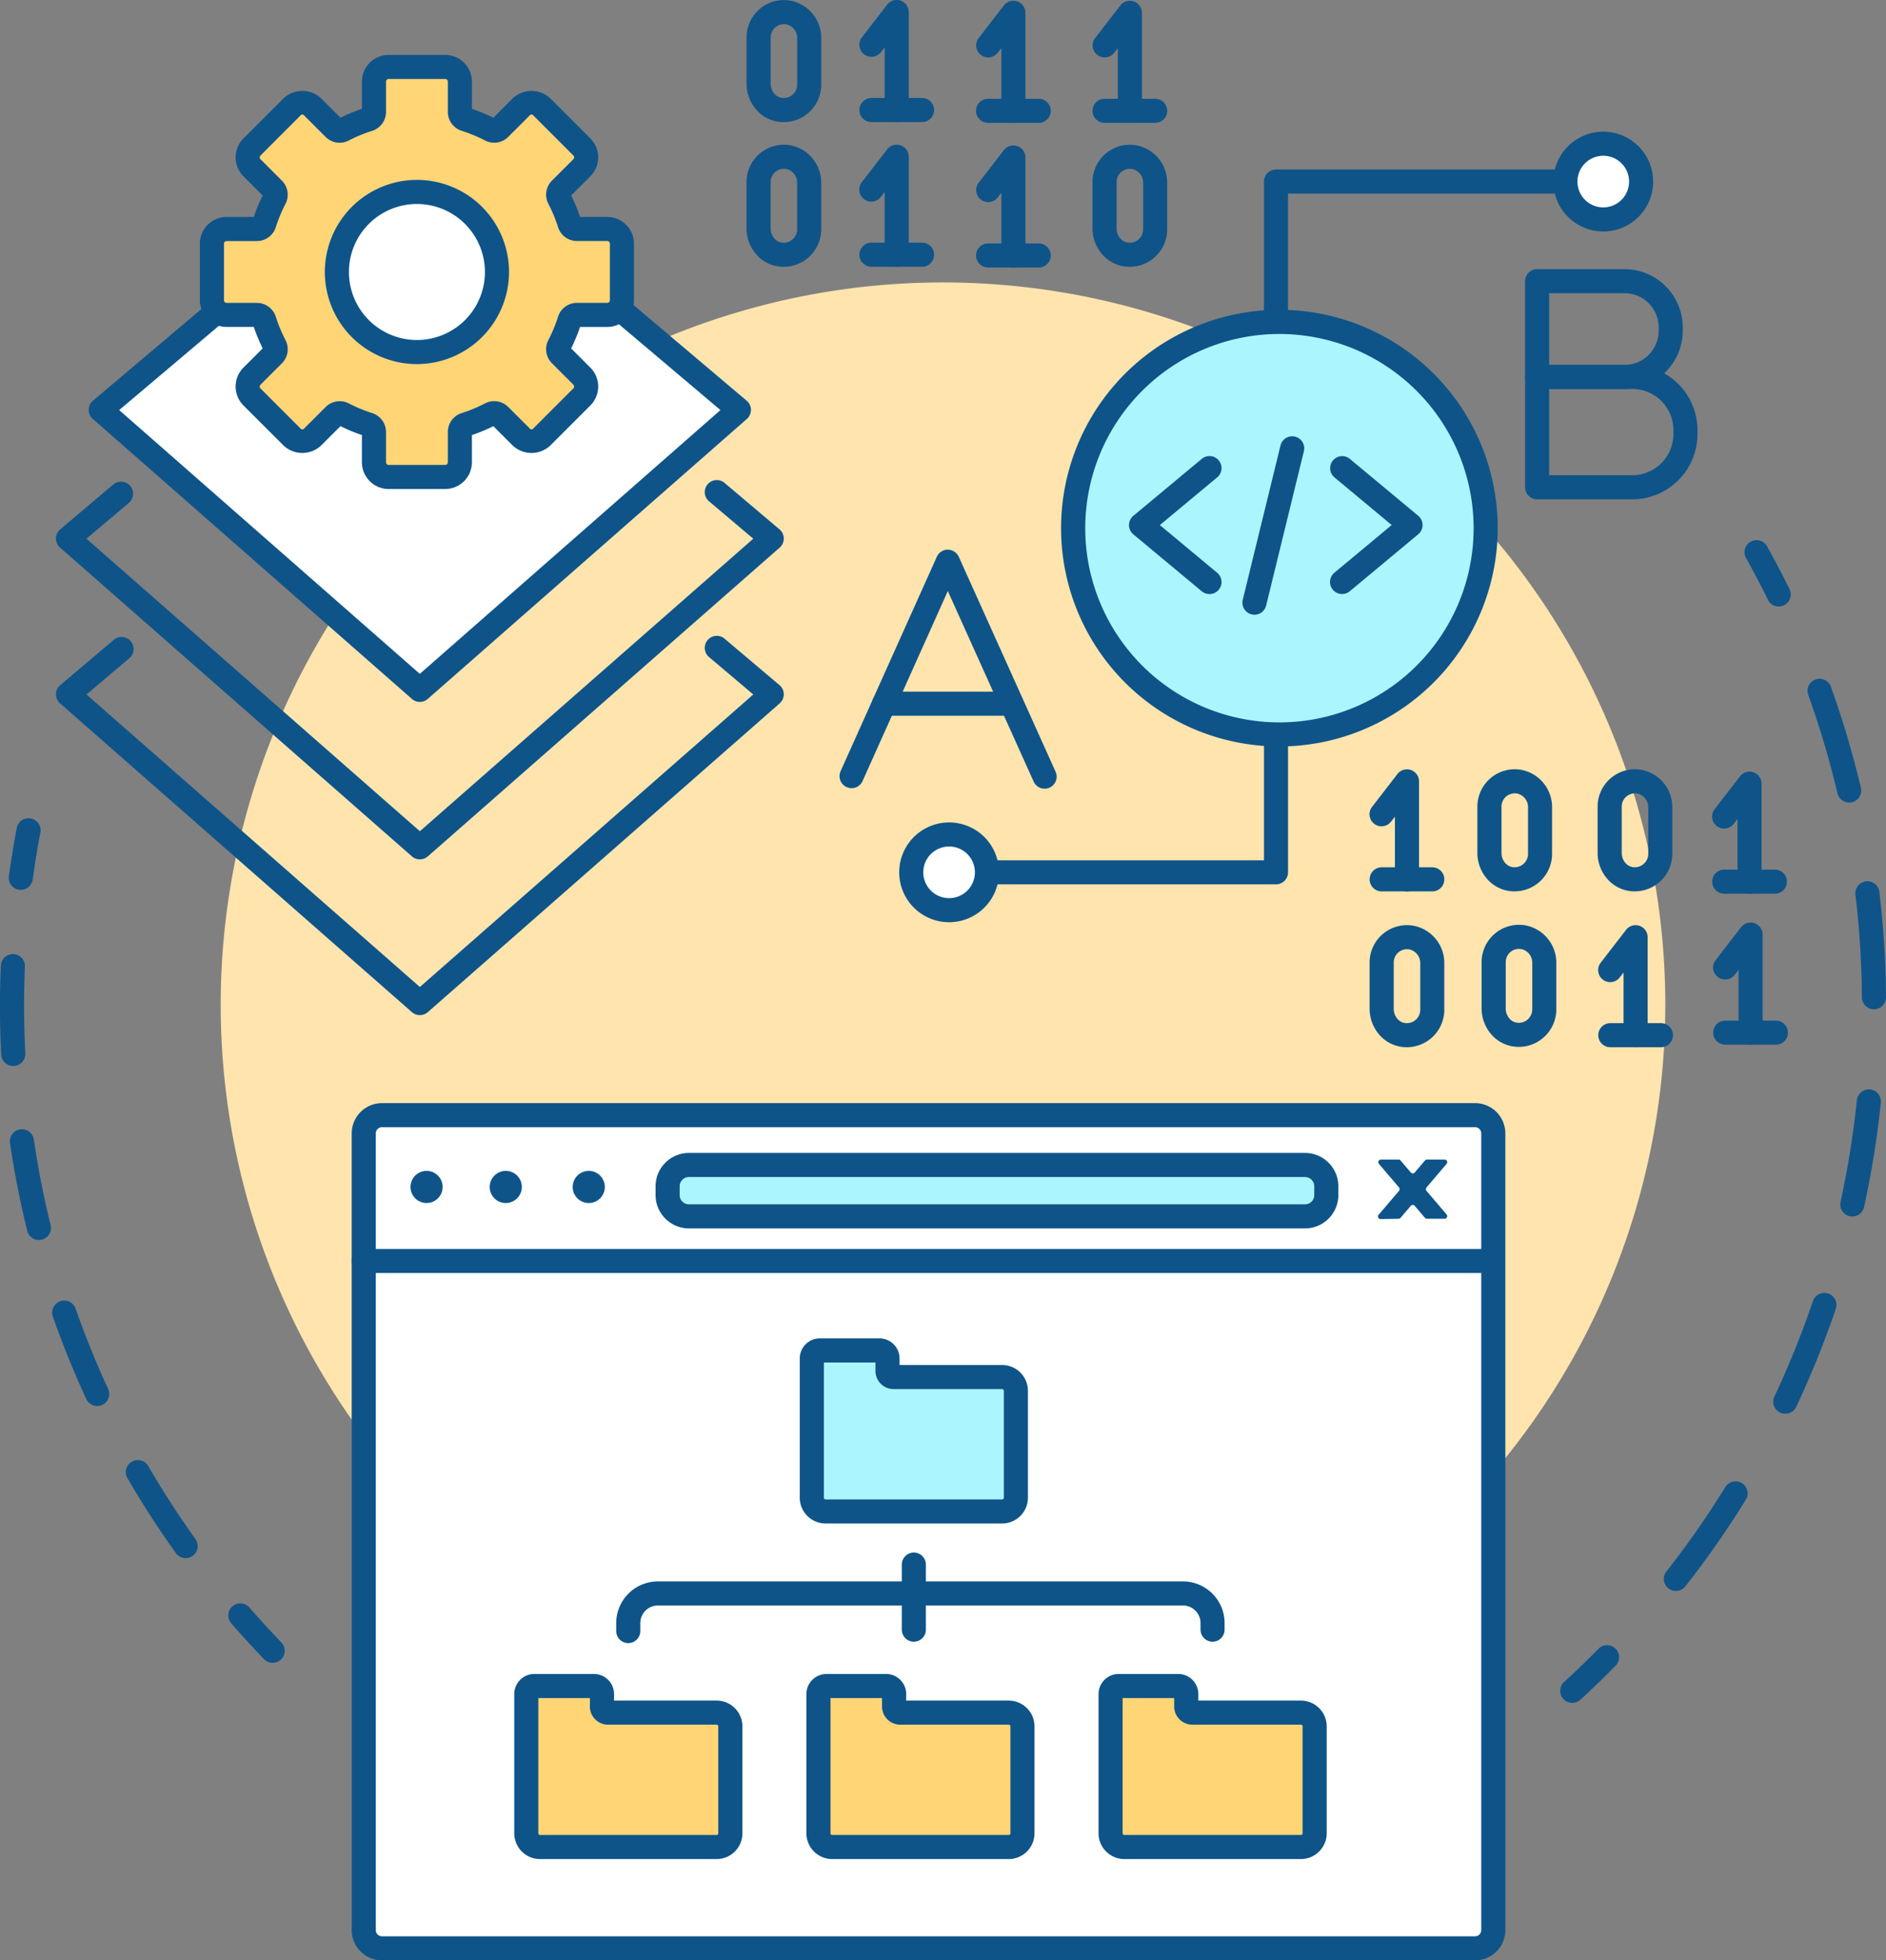 <svg xmlns="http://www.w3.org/2000/svg" width="206.466" height="214.598" viewBox="0 0 206.466 214.598">
  <rect x="0" y="0" width="206.466" height="214.598" fill="#808080" stroke="none"/>
  <g id="Grupo_114526" data-name="Grupo 114526" transform="translate(-557.557 -846.589)">
    <path id="Trazado_226041" data-name="Trazado 226041" d="M1619.62,279.317a79.073,79.073,0,1,1,79.073,79.073,79.073,79.073,0,0,1-79.073-79.073" transform="translate(-1037.902 677.263)" fill="#ffe4ae"/>
    <path id="Trazado_226042" data-name="Trazado 226042" d="M2344.326,329.314a1.319,1.319,0,0,1-1.184-.736c-.762-1.548-1.575-3.1-2.416-4.6a1.318,1.318,0,0,1,2.3-1.285c.863,1.547,1.7,3.137,2.479,4.725a1.319,1.319,0,0,1-1.182,1.9" transform="translate(-1592.043 583.667)" fill="#0e5489"/>
    <path id="Trazado_226043" data-name="Trazado 226043" d="M2303.8,487.509a1.318,1.318,0,0,1-1.036-2.132,100.8,100.8,0,0,0,6.451-9.242,1.318,1.318,0,0,1,2.243,1.385,103.384,103.384,0,0,1-6.62,9.485,1.316,1.316,0,0,1-1.038.5m11.978-19.4a1.318,1.318,0,0,1-1.192-1.88,100.141,100.141,0,0,0,4.22-10.45,1.318,1.318,0,0,1,2.5.848,102.883,102.883,0,0,1-4.332,10.726,1.318,1.318,0,0,1-1.193.756m7.336-21.59a1.319,1.319,0,0,1-1.289-1.6,102.149,102.149,0,0,0,1.788-11.132,1.318,1.318,0,0,1,2.622.274,104.771,104.771,0,0,1-1.835,11.42,1.318,1.318,0,0,1-1.286,1.037m2.367-22.682a1.318,1.318,0,0,1-1.318-1.309,100.7,100.7,0,0,0-.709-11.248,1.318,1.318,0,0,1,2.617-.314,103.422,103.422,0,0,1,.728,11.543,1.318,1.318,0,0,1-1.309,1.327h-.009M2322.77,401.2a1.318,1.318,0,0,1-1.281-1.015,100.249,100.249,0,0,0-3.208-10.8,1.318,1.318,0,0,1,2.48-.891,102.932,102.932,0,0,1,3.292,11.088,1.319,1.319,0,0,1-1.283,1.621" transform="translate(-1562.78 533.242)" fill="#0e5489"/>
    <path id="Trazado_226044" data-name="Trazado 226044" d="M2254.75,851.414a1.318,1.318,0,0,1-.891-2.289c1.273-1.167,2.532-2.382,3.742-3.611a1.318,1.318,0,1,1,1.878,1.849c-1.241,1.261-2.533,2.508-3.84,3.705a1.312,1.312,0,0,1-.89.346" transform="translate(-1525.073 181.587)" fill="#0e5489"/>
    <path id="Trazado_226045" data-name="Trazado 226045" d="M1628.019,831.681a1.313,1.313,0,0,1-.95-.4c-1.228-1.276-2.439-2.6-3.6-3.939a1.318,1.318,0,0,1,1.99-1.728c1.132,1.3,2.313,2.6,3.51,3.839a1.318,1.318,0,0,1-.949,2.232" transform="translate(-1040.611 196.932)" fill="#0e5489"/>
    <path id="Trazado_226046" data-name="Trazado 226046" d="M1535.513,584.052a1.316,1.316,0,0,1-1.073-.551c-1.888-2.64-3.672-5.4-5.3-8.2a1.318,1.318,0,1,1,2.279-1.325c1.588,2.731,3.326,5.421,5.166,7.993a1.318,1.318,0,0,1-1.071,2.085m-9.682-16.651a1.318,1.318,0,0,1-1.2-.766c-1.359-2.948-2.593-5.993-3.665-9.052a1.318,1.318,0,0,1,2.487-.872c1.045,2.98,2.247,5.948,3.572,8.82a1.319,1.319,0,0,1-1.2,1.87m-6.374-18.174a1.318,1.318,0,0,1-1.278-1c-.777-3.149-1.412-6.372-1.886-9.581a1.318,1.318,0,1,1,2.607-.385c.462,3.126,1.08,6.267,1.838,9.335a1.32,1.32,0,0,1-1.28,1.634m-2.815-19.049a1.318,1.318,0,0,1-1.315-1.25c-.091-1.763-.137-3.554-.137-5.324,0-1.473.032-2.967.1-4.442a1.318,1.318,0,0,1,2.633.113c-.062,1.437-.093,2.894-.093,4.329,0,1.725.045,3.471.134,5.188a1.318,1.318,0,0,1-1.248,1.384l-.069,0" transform="translate(-957.633 433.101)" fill="#0e5489"/>
    <path id="Trazado_226047" data-name="Trazado 226047" d="M1520.65,461.632a1.319,1.319,0,0,1-1.307-1.5c.241-1.756.53-3.529.859-5.269a1.318,1.318,0,0,1,2.59.491c-.321,1.7-.6,3.424-.838,5.136a1.318,1.318,0,0,1-1.3,1.139" transform="translate(-960.815 482.375)" fill="#0e5489"/>
    <path id="Trazado_226048" data-name="Trazado 226048" d="M1597.8,193.094l-34.93-30.649,34.93-29.529,34.93,29.529Z" transform="translate(-994.282 729.015)" fill="#fff"/>
    <path id="Trazado_226049" data-name="Trazado 226049" d="M1593.423,190.034a1.315,1.315,0,0,1-.869-.327l-34.93-30.649a1.318,1.318,0,0,1,.018-2l34.931-29.529a1.318,1.318,0,0,1,1.7,0L1629.2,157.06a1.318,1.318,0,0,1,.018,2l-34.93,30.649a1.315,1.315,0,0,1-.869.327m-32.911-31.949,32.911,28.877,32.911-28.877-32.911-27.822Z" transform="translate(-989.904 733.393)" fill="#0e5489"/>
    <path id="Trazado_226050" data-name="Trazado 226050" d="M1581.51,335.2a1.315,1.315,0,0,1-.869-.327l-38.516-33.8a1.318,1.318,0,0,1,.018-2l5.833-4.931a1.318,1.318,0,0,1,1.7,2.013l-4.664,3.943,36.5,32.024,36.5-32.024-4.874-4.12a1.318,1.318,0,0,1,1.7-2.013l6.042,5.108a1.318,1.318,0,0,1,.019,2l-38.516,33.8a1.316,1.316,0,0,1-.869.327" transform="translate(-977.991 605.463)" fill="#0e5489"/>
    <path id="Trazado_226051" data-name="Trazado 226051" d="M1581.51,408.912a1.315,1.315,0,0,1-.869-.327l-38.516-33.8a1.318,1.318,0,0,1,.018-2l5.833-4.931a1.318,1.318,0,1,1,1.7,2.013l-4.664,3.943,36.5,32.024,36.5-32.024-4.874-4.12a1.318,1.318,0,0,1,1.7-2.013l6.042,5.108a1.318,1.318,0,0,1,.019,2l-38.516,33.8a1.315,1.315,0,0,1-.869.327" transform="translate(-977.991 548.802)" fill="#0e5489"/>
    <path id="Trazado_226052" data-name="Trazado 226052" d="M1617.067,125.428h3.317a.86.86,0,0,1,.817.609,17.411,17.411,0,0,0,1.137,2.742.86.86,0,0,1-.147,1.008l-2.346,2.346a1.606,1.606,0,0,0,0,2.272l4.377,4.378a1.607,1.607,0,0,0,2.272,0l2.346-2.346a.861.861,0,0,1,1.009-.147,17.4,17.4,0,0,0,2.742,1.137.86.86,0,0,1,.609.816v3.317a1.607,1.607,0,0,0,1.607,1.607H1641a1.607,1.607,0,0,0,1.607-1.607v-3.317a.86.86,0,0,1,.609-.816,17.412,17.412,0,0,0,2.742-1.137.86.86,0,0,1,1.008.147l2.346,2.346a1.607,1.607,0,0,0,2.272,0l4.378-4.378a1.607,1.607,0,0,0,0-2.272l-2.346-2.346a.86.86,0,0,1-.147-1.008,17.422,17.422,0,0,0,1.136-2.742.86.86,0,0,1,.817-.609h3.317a1.607,1.607,0,0,0,1.607-1.607V117.63a1.607,1.607,0,0,0-1.607-1.607h-3.317a.86.86,0,0,1-.817-.609,17.414,17.414,0,0,0-1.136-2.742.86.86,0,0,1,.147-1.008l2.346-2.346a1.607,1.607,0,0,0,0-2.272l-4.378-4.378a1.607,1.607,0,0,0-2.272,0l-2.346,2.346a.861.861,0,0,1-1.009.147,17.4,17.4,0,0,0-2.742-1.137.86.86,0,0,1-.609-.816V99.891A1.607,1.607,0,0,0,1641,98.284h-6.191a1.607,1.607,0,0,0-1.607,1.607v3.317a.86.86,0,0,1-.609.816,17.4,17.4,0,0,0-2.742,1.137.861.861,0,0,1-1.009-.147l-2.346-2.346a1.607,1.607,0,0,0-2.272,0l-4.377,4.378a1.606,1.606,0,0,0,0,2.272l2.346,2.346a.86.86,0,0,1,.147,1.008,17.4,17.4,0,0,0-1.137,2.742.86.86,0,0,1-.817.609h-3.317a1.607,1.607,0,0,0-1.607,1.607v6.191a1.607,1.607,0,0,0,1.607,1.607m12.072-4.7a8.763,8.763,0,1,1,8.763,8.763,8.763,8.763,0,0,1-8.763-8.763" transform="translate(-1034.704 755.634)" fill="#ffd576"/>
    <path id="Trazado_226053" data-name="Trazado 226053" d="M1636.619,140.107h-6.191a2.928,2.928,0,0,1-2.925-2.925V134.2a18.822,18.822,0,0,1-2.349-.973l-2.107,2.107a3,3,0,0,1-4.136,0l-4.378-4.377a2.928,2.928,0,0,1,0-4.136l2.107-2.107a18.769,18.769,0,0,1-.974-2.349h-2.979a2.928,2.928,0,0,1-2.925-2.925v-6.191a2.928,2.928,0,0,1,2.925-2.925h2.979a18.768,18.768,0,0,1,.974-2.349l-2.107-2.107a2.928,2.928,0,0,1,0-4.136l4.378-4.377a3,3,0,0,1,4.136,0l2.107,2.107a18.858,18.858,0,0,1,2.349-.974V95.512a2.928,2.928,0,0,1,2.925-2.925h6.191a2.928,2.928,0,0,1,2.925,2.925v2.979a18.8,18.8,0,0,1,2.349.973L1644,97.357a3,3,0,0,1,4.136,0l4.378,4.377a2.928,2.928,0,0,1,0,4.136l-2.107,2.107a18.787,18.787,0,0,1,.974,2.349h2.979a2.928,2.928,0,0,1,2.925,2.925v6.191a2.928,2.928,0,0,1-2.925,2.925h-2.979a18.788,18.788,0,0,1-.974,2.349l2.107,2.107a2.928,2.928,0,0,1,0,4.136l-4.378,4.377a3,3,0,0,1-4.136,0l-2.107-2.107a18.823,18.823,0,0,1-2.349.973v2.979a2.928,2.928,0,0,1-2.925,2.925m-11.558-9.614a2.207,2.207,0,0,1,1.016.249,16.122,16.122,0,0,0,2.535,1.051,2.173,2.173,0,0,1,1.528,2.073v3.317a.289.289,0,0,0,.289.289h6.191a.289.289,0,0,0,.289-.289v-3.317a2.173,2.173,0,0,1,1.528-2.073,16.122,16.122,0,0,0,2.535-1.051,2.173,2.173,0,0,1,2.547.385l2.346,2.346a.251.251,0,0,0,.409,0l4.377-4.377a.289.289,0,0,0,0-.409l-2.346-2.346a2.173,2.173,0,0,1-.385-2.547,16.144,16.144,0,0,0,1.051-2.535,2.173,2.173,0,0,1,2.073-1.528h3.317a.289.289,0,0,0,.289-.289v-6.191a.289.289,0,0,0-.289-.289h-3.317a2.173,2.173,0,0,1-2.073-1.528,16.148,16.148,0,0,0-1.051-2.535,2.173,2.173,0,0,1,.385-2.547l2.346-2.346a.289.289,0,0,0,0-.409l-4.378-4.378a.251.251,0,0,0-.408,0l-2.346,2.346a2.172,2.172,0,0,1-2.547.385,16.137,16.137,0,0,0-2.535-1.05,2.173,2.173,0,0,1-1.528-2.073V95.512a.289.289,0,0,0-.289-.289h-6.191a.289.289,0,0,0-.289.289v3.317a2.173,2.173,0,0,1-1.528,2.073,16.139,16.139,0,0,0-2.535,1.05,2.172,2.172,0,0,1-2.547-.385l-2.346-2.346a.252.252,0,0,0-.409,0L1616.4,103.6a.289.289,0,0,0,0,.409l2.346,2.346a2.173,2.173,0,0,1,.385,2.547,16.12,16.12,0,0,0-1.051,2.535,2.173,2.173,0,0,1-2.073,1.528h-3.317a.289.289,0,0,0-.289.289v6.191a.289.289,0,0,0,.289.289h3.317a2.173,2.173,0,0,1,2.073,1.528,16.132,16.132,0,0,0,1.051,2.535,2.173,2.173,0,0,1-.385,2.547l-2.346,2.346a.289.289,0,0,0,0,.409l4.377,4.378a.252.252,0,0,0,.409,0l2.346-2.346a2.16,2.16,0,0,1,1.531-.634m-9.055-8.126h0Zm17.518,4.061a10.081,10.081,0,1,1,10.081-10.081,10.092,10.092,0,0,1-10.081,10.081m0-17.526a7.445,7.445,0,1,0,7.445,7.445,7.454,7.454,0,0,0-7.445-7.445" transform="translate(-1030.326 760.013)" fill="#0e5489"/>
    <path id="Trazado_226054" data-name="Trazado 226054" d="M1925.912,79.972a1.318,1.318,0,0,1-1.318-1.318V71.788l-.408.528A1.318,1.318,0,1,1,1922.1,70.7l2.768-3.584a1.318,1.318,0,0,1,2.361.806V78.654a1.318,1.318,0,0,1-1.318,1.318" transform="translate(-1270.189 779.98)" fill="#0e5489"/>
    <path id="Trazado_226055" data-name="Trazado 226055" d="M1928.685,115.61h-5.541a1.318,1.318,0,0,1,0-2.636h5.541a1.318,1.318,0,0,1,0,2.636" transform="translate(-1270.189 744.342)" fill="#0e5489"/>
    <path id="Trazado_226056" data-name="Trazado 226056" d="M1981.11,80.337a1.318,1.318,0,0,1-1.318-1.318V72.153l-.407.528a1.318,1.318,0,0,1-2.086-1.611l2.768-3.584a1.318,1.318,0,0,1,2.361.806V79.019a1.318,1.318,0,0,1-1.318,1.318" transform="translate(-1312.615 779.7)" fill="#0e5489"/>
    <path id="Trazado_226057" data-name="Trazado 226057" d="M1983.883,115.976h-5.541a1.318,1.318,0,0,1,0-2.636h5.541a1.318,1.318,0,1,1,0,2.636" transform="translate(-1312.616 744.061)" fill="#0e5489"/>
    <path id="Trazado_226058" data-name="Trazado 226058" d="M2036.228,80.337a1.318,1.318,0,0,1-1.318-1.318V72.153l-.407.528a1.318,1.318,0,0,1-2.086-1.611l2.768-3.584a1.318,1.318,0,0,1,2.361.806V79.019a1.318,1.318,0,0,1-1.318,1.318" transform="translate(-1354.981 779.7)" fill="#0e5489"/>
    <path id="Trazado_226059" data-name="Trazado 226059" d="M2039,115.976h-5.541a1.318,1.318,0,0,1,0-2.636H2039a1.318,1.318,0,1,1,0,2.636" transform="translate(-1354.982 744.061)" fill="#0e5489"/>
    <path id="Trazado_226060" data-name="Trazado 226060" d="M1872.518,80.009a4.155,4.155,0,0,1-.795-.077,3.93,3.93,0,0,1-2.08-1.139,4.338,4.338,0,0,1-1.2-2.989V70.735a4.091,4.091,0,0,1,4.9-4.009,4.155,4.155,0,0,1,3.277,4.128v5.068a4.109,4.109,0,0,1-4.1,4.087m.017-10.727a1.452,1.452,0,0,0-1.453,1.452V75.8a1.677,1.677,0,0,0,.458,1.158,1.312,1.312,0,0,0,.688.383,1.473,1.473,0,0,0,1.759-1.423V70.854a1.538,1.538,0,0,0-1.147-1.542,1.594,1.594,0,0,0-.306-.03" transform="translate(-1229.159 779.951)" fill="#0e5489"/>
    <path id="Trazado_226061" data-name="Trazado 226061" d="M1925.912,148.424a1.318,1.318,0,0,1-1.318-1.318V140.24l-.408.528a1.318,1.318,0,1,1-2.086-1.611l2.768-3.584a1.318,1.318,0,0,1,2.361.806v10.727a1.318,1.318,0,0,1-1.318,1.318" transform="translate(-1270.189 727.365)" fill="#0e5489"/>
    <path id="Trazado_226062" data-name="Trazado 226062" d="M1928.685,184.063h-5.541a1.318,1.318,0,0,1,0-2.636h5.541a1.318,1.318,0,0,1,0,2.636" transform="translate(-1270.189 691.727)" fill="#0e5489"/>
    <path id="Trazado_226063" data-name="Trazado 226063" d="M1981.11,148.789a1.318,1.318,0,0,1-1.318-1.318v-6.865l-.407.528a1.318,1.318,0,0,1-2.086-1.611l2.768-3.584a1.318,1.318,0,0,1,2.361.806v10.727a1.318,1.318,0,0,1-1.318,1.318" transform="translate(-1312.615 727.085)" fill="#0e5489"/>
    <path id="Trazado_226064" data-name="Trazado 226064" d="M1983.883,184.428h-5.541a1.318,1.318,0,0,1,0-2.636h5.541a1.318,1.318,0,1,1,0,2.636" transform="translate(-1312.616 691.446)" fill="#0e5489"/>
    <path id="Trazado_226065" data-name="Trazado 226065" d="M1872.518,148.461a4.156,4.156,0,0,1-.8-.077,3.93,3.93,0,0,1-2.08-1.139,4.338,4.338,0,0,1-1.2-2.989v-5.069a4.091,4.091,0,0,1,4.9-4.009,4.155,4.155,0,0,1,3.277,4.128v5.068a4.109,4.109,0,0,1-4.1,4.087m.016-10.727a1.435,1.435,0,0,0-.923.33,1.45,1.45,0,0,0-.53,1.122v5.069a1.677,1.677,0,0,0,.458,1.158,1.31,1.31,0,0,0,.688.383,1.473,1.473,0,0,0,1.759-1.422v-5.068a1.538,1.538,0,0,0-1.147-1.542,1.594,1.594,0,0,0-.306-.03" transform="translate(-1229.159 727.336)" fill="#0e5489"/>
    <path id="Trazado_226066" data-name="Trazado 226066" d="M2036.208,148.461a4.153,4.153,0,0,1-.795-.077,3.928,3.928,0,0,1-2.08-1.139,4.337,4.337,0,0,1-1.2-2.989v-5.069a4.091,4.091,0,0,1,4.9-4.009,4.155,4.155,0,0,1,3.277,4.128v5.068a4.109,4.109,0,0,1-4.1,4.087m.016-10.727a1.452,1.452,0,0,0-1.453,1.452v5.069a1.677,1.677,0,0,0,.458,1.158,1.312,1.312,0,0,0,.689.383,1.473,1.473,0,0,0,1.759-1.422v-5.068a1.538,1.538,0,0,0-1.147-1.542,1.6,1.6,0,0,0-.306-.03" transform="translate(-1354.978 727.336)" fill="#0e5489"/>
    <path id="Trazado_226067" data-name="Trazado 226067" d="M2275.532,517.71a1.318,1.318,0,0,1-1.318-1.318v-6.865l-.408.527a1.318,1.318,0,1,1-2.086-1.611l2.768-3.584a1.318,1.318,0,0,1,2.361.806v10.727a1.318,1.318,0,0,1-1.318,1.318" transform="translate(-1538.92 443.519)" fill="#0e5489"/>
    <path id="Trazado_226068" data-name="Trazado 226068" d="M2278.306,553.349h-5.541a1.318,1.318,0,1,1,0-2.636h5.541a1.318,1.318,0,0,1,0,2.636" transform="translate(-1538.921 407.879)" fill="#0e5489"/>
    <path id="Trazado_226069" data-name="Trazado 226069" d="M2329.436,445.072a1.318,1.318,0,0,1-1.318-1.318v-6.865l-.408.527a1.318,1.318,0,1,1-2.086-1.611l2.768-3.584a1.318,1.318,0,0,1,2.361.806v10.727a1.318,1.318,0,0,1-1.318,1.318" transform="translate(-1580.353 499.351)" fill="#0e5489"/>
    <path id="Trazado_226070" data-name="Trazado 226070" d="M2332.209,480.711h-5.541a1.318,1.318,0,1,1,0-2.636h5.541a1.318,1.318,0,0,1,0,2.636" transform="translate(-1580.353 463.712)" fill="#0e5489"/>
    <path id="Trazado_226071" data-name="Trazado 226071" d="M2329.927,516.5a1.318,1.318,0,0,1-1.318-1.318v-6.865l-.407.527a1.318,1.318,0,1,1-2.086-1.611l2.768-3.584a1.318,1.318,0,0,1,2.361.806v10.727a1.318,1.318,0,0,1-1.318,1.318" transform="translate(-1580.73 444.444)" fill="#0e5489"/>
    <path id="Trazado_226072" data-name="Trazado 226072" d="M2332.7,552.144h-5.541a1.318,1.318,0,1,1,0-2.636h5.541a1.318,1.318,0,1,1,0,2.636" transform="translate(-1580.731 408.806)" fill="#0e5489"/>
    <path id="Trazado_226073" data-name="Trazado 226073" d="M2167.343,443.977a1.318,1.318,0,0,1-1.318-1.318v-6.865l-.408.528a1.318,1.318,0,1,1-2.086-1.611l2.769-3.584a1.318,1.318,0,0,1,2.361.806v10.727a1.318,1.318,0,0,1-1.318,1.318" transform="translate(-1455.761 500.192)" fill="#0e5489"/>
    <path id="Trazado_226074" data-name="Trazado 226074" d="M2170.116,479.616h-5.541a1.318,1.318,0,1,1,0-2.636h5.541a1.318,1.318,0,1,1,0,2.636" transform="translate(-1455.762 464.553)" fill="#0e5489"/>
    <path id="Trazado_226075" data-name="Trazado 226075" d="M2218.342,443.978a4.153,4.153,0,0,1-.8-.077,3.93,3.93,0,0,1-2.08-1.139,4.337,4.337,0,0,1-1.2-2.989V434.7a4.091,4.091,0,0,1,4.9-4.009,4.155,4.155,0,0,1,3.277,4.128v5.068a4.109,4.109,0,0,1-4.1,4.087m.016-10.727a1.452,1.452,0,0,0-1.453,1.452v5.069a1.678,1.678,0,0,0,.458,1.158,1.314,1.314,0,0,0,.689.383,1.473,1.473,0,0,0,1.759-1.423v-5.068a1.538,1.538,0,0,0-1.146-1.542,1.6,1.6,0,0,0-.306-.03" transform="translate(-1494.972 500.19)" fill="#0e5489"/>
    <path id="Trazado_226076" data-name="Trazado 226076" d="M2275.228,443.978a4.156,4.156,0,0,1-.8-.077,3.93,3.93,0,0,1-2.08-1.139,4.337,4.337,0,0,1-1.2-2.989V434.7a4.091,4.091,0,0,1,4.9-4.009,4.155,4.155,0,0,1,3.277,4.128v5.068a4.109,4.109,0,0,1-4.1,4.087m.016-10.727a1.453,1.453,0,0,0-1.453,1.452v5.069a1.678,1.678,0,0,0,.458,1.158,1.313,1.313,0,0,0,.689.383,1.473,1.473,0,0,0,1.759-1.423v-5.068a1.538,1.538,0,0,0-1.146-1.542,1.6,1.6,0,0,0-.306-.03" transform="translate(-1538.696 500.19)" fill="#0e5489"/>
    <path id="Trazado_226077" data-name="Trazado 226077" d="M2167.329,517.712a4.153,4.153,0,0,1-.795-.077,3.931,3.931,0,0,1-2.08-1.139,4.336,4.336,0,0,1-1.2-2.989v-5.069a4.091,4.091,0,0,1,4.9-4.009,4.155,4.155,0,0,1,3.277,4.128v5.068a4.109,4.109,0,0,1-4.1,4.087m.016-10.727a1.452,1.452,0,0,0-1.453,1.453v5.069a1.679,1.679,0,0,0,.458,1.158,1.314,1.314,0,0,0,.689.383,1.473,1.473,0,0,0,1.759-1.422v-5.068a1.538,1.538,0,0,0-1.146-1.542,1.6,1.6,0,0,0-.306-.03" transform="translate(-1455.762 443.516)" fill="#0e5489"/>
    <path id="Trazado_226078" data-name="Trazado 226078" d="M2220.343,517.549a4.156,4.156,0,0,1-.8-.077,3.928,3.928,0,0,1-2.08-1.139,4.337,4.337,0,0,1-1.2-2.989v-5.069a4.091,4.091,0,0,1,4.9-4.009,4.155,4.155,0,0,1,3.277,4.128v5.069a4.109,4.109,0,0,1-4.1,4.087m.016-10.727a1.452,1.452,0,0,0-1.453,1.452v5.069a1.676,1.676,0,0,0,.458,1.158,1.31,1.31,0,0,0,.689.383,1.473,1.473,0,0,0,1.759-1.422v-5.069a1.538,1.538,0,0,0-1.146-1.541,1.594,1.594,0,0,0-.306-.03" transform="translate(-1496.51 443.641)" fill="#0e5489"/>
    <path id="Trazado_226079" data-name="Trazado 226079" d="M2009.451,225.078h-31.645a1.318,1.318,0,1,1,0-2.636h30.327v-74.3a1.318,1.318,0,0,1,1.318-1.318h31.7a1.318,1.318,0,0,1,0,2.636h-30.386v74.3a1.318,1.318,0,0,1-1.318,1.318" transform="translate(-1312.204 718.321)" fill="#0e5489"/>
    <path id="Trazado_226080" data-name="Trazado 226080" d="M2255.993,138.758a4.131,4.131,0,1,0,4.132-4.144,4.138,4.138,0,0,0-4.132,4.144" transform="translate(-1527.042 727.709)" fill="#fff"/>
    <path id="Trazado_226081" data-name="Trazado 226081" d="M2255.747,139.841a5.462,5.462,0,1,1,5.449-5.462,5.462,5.462,0,0,1-5.449,5.462m0-8.287a2.826,2.826,0,1,0,2.813,2.826,2.823,2.823,0,0,0-2.813-2.826" transform="translate(-1522.664 732.087)" fill="#0e5489"/>
    <path id="Trazado_226082" data-name="Trazado 226082" d="M1954.734,465.584a4.131,4.131,0,1,0-4.132,4.144,4.138,4.138,0,0,0,4.132-4.144" transform="translate(-1289.132 476.498)" fill="#fff"/>
    <path id="Trazado_226083" data-name="Trazado 226083" d="M1946.224,466.668a5.461,5.461,0,1,1,5.449-5.461,5.461,5.461,0,0,1-5.449,5.461m0-8.287a2.826,2.826,0,1,0,2.813,2.826,2.823,2.823,0,0,0-2.813-2.826" transform="translate(-1284.754 480.875)" fill="#0e5489"/>
    <path id="Trazado_226084" data-name="Trazado 226084" d="M2068.147,241.513a22.577,22.577,0,1,0-22.577,22.577,22.577,22.577,0,0,0,22.577-22.577" transform="translate(-1347.95 662.896)" fill="#abf5ff"/>
    <path id="Trazado_226085" data-name="Trazado 226085" d="M2041.192,261.031a23.9,23.9,0,1,1,23.895-23.9,23.922,23.922,0,0,1-23.895,23.9m0-45.154a21.259,21.259,0,1,0,21.259,21.259,21.284,21.284,0,0,0-21.259-21.259" transform="translate(-1343.571 667.273)" fill="#0e5489"/>
    <path id="Trazado_226086" data-name="Trazado 226086" d="M2145.832,297.491a1.318,1.318,0,0,1-.844-2.331l6.276-5.223-6.275-5.223a1.318,1.318,0,0,1,1.686-2.026l7.493,6.236a1.318,1.318,0,0,1,0,2.026l-7.493,6.236a1.313,1.313,0,0,1-.843.3" transform="translate(-1441.355 614.127)" fill="#0e5489"/>
    <path id="Trazado_226087" data-name="Trazado 226087" d="M2058.2,297.491a1.314,1.314,0,0,1-.843-.3l-7.493-6.236a1.318,1.318,0,0,1,0-2.026l7.493-6.236a1.318,1.318,0,0,1,1.687,2.026l-6.276,5.223,6.276,5.223a1.318,1.318,0,0,1-.844,2.331" transform="translate(-1368.238 614.127)" fill="#0e5489"/>
    <path id="Trazado_226088" data-name="Trazado 226088" d="M2104.376,292.479a1.319,1.319,0,0,1-1.281-1.631l4.139-16.924a1.318,1.318,0,0,1,2.56.626l-4.139,16.925a1.319,1.319,0,0,1-1.279,1.005" transform="translate(-1409.49 621.403)" fill="#0e5489"/>
    <path id="Trazado_226089" data-name="Trazado 226089" d="M1913.741,352.782a1.319,1.319,0,0,1-1.2-1.858l10.536-23.474a1.318,1.318,0,0,1,1.2-.778,1.363,1.363,0,0,1,1.2.777l10.573,23.474a1.318,1.318,0,1,1-2.4,1.083l-9.37-20.8-9.336,20.8a1.318,1.318,0,0,1-1.2.779" transform="translate(-1262.962 580.086)" fill="#0e5489"/>
    <path id="Trazado_226090" data-name="Trazado 226090" d="M1942.619,396.507h-13.5a1.318,1.318,0,1,1,0-2.636h13.5a1.318,1.318,0,0,1,0,2.636" transform="translate(-1274.783 528.434)" fill="#0e5489"/>
    <path id="Trazado_226091" data-name="Trazado 226091" d="M2247.7,207.074h-9.57a1.318,1.318,0,0,1-1.318-1.318V195.276a1.318,1.318,0,0,1,1.318-1.318h9.57a6.381,6.381,0,0,1,6.374,6.373v.37a6.381,6.381,0,0,1-6.374,6.373m-8.252-2.636h8.252a3.742,3.742,0,0,0,3.738-3.738v-.37a3.742,3.742,0,0,0-3.738-3.738h-8.252Z" transform="translate(-1512.301 682.095)" fill="#0e5489"/>
    <path id="Trazado_226092" data-name="Trazado 226092" d="M2248.542,253.976h-10.408a1.318,1.318,0,0,1-1.318-1.318V240.575a1.318,1.318,0,0,1,1.318-1.318h10.408a7.155,7.155,0,0,1,7.146,7.146v.426a7.154,7.154,0,0,1-7.146,7.146m-9.091-2.636h9.091a4.516,4.516,0,0,0,4.51-4.51V246.4a4.515,4.515,0,0,0-4.51-4.51h-9.091Z" transform="translate(-1512.301 647.276)" fill="#0e5489"/>
    <path id="Trazado_226093" data-name="Trazado 226093" d="M1808.97,685.456H1689.3a1.992,1.992,0,0,1-1.991-1.993V596.245a1.992,1.992,0,0,1,1.991-1.993H1808.97a1.992,1.992,0,0,1,1.991,1.993v87.217a1.992,1.992,0,0,1-1.991,1.993" transform="translate(-1089.929 374.413)" fill="#fff"/>
    <path id="Trazado_226094" data-name="Trazado 226094" d="M1804.592,682.394H1684.92a3.314,3.314,0,0,1-3.309-3.311V591.866a3.314,3.314,0,0,1,3.309-3.311h119.672a3.314,3.314,0,0,1,3.309,3.311v87.217a3.314,3.314,0,0,1-3.309,3.311m-119.672-91.2a.675.675,0,0,0-.673.675v87.217a.675.675,0,0,0,.673.675h119.672a.675.675,0,0,0,.673-.675V591.866a.675.675,0,0,0-.673-.675Z" transform="translate(-1085.551 378.792)" fill="#0e5489"/>
    <line id="Línea_1986" data-name="Línea 1986" x2="122.66" transform="translate(597.378 984.632)" fill="#fff"/>
    <path id="Trazado_226095" data-name="Trazado 226095" d="M1805.589,660.2h-122.66a1.318,1.318,0,0,1,0-2.636h122.66a1.318,1.318,0,1,1,0,2.636" transform="translate(-1085.551 325.747)" fill="#0e5489"/>
    <path id="Trazado_226096" data-name="Trazado 226096" d="M2174.513,615.269h-1.938a.284.284,0,0,0-.216.1l-1.119,1.311a.284.284,0,0,1-.432,0l-1.118-1.311a.285.285,0,0,0-.216-.1h-1.938a.285.285,0,0,0-.216.47l2.2,2.583a.285.285,0,0,1,0,.37l-2.236,2.62a.285.285,0,0,0,.221.47l1.968-.035a.283.283,0,0,0,.211-.1l1.121-1.313a.284.284,0,0,1,.432,0l1.119,1.311a.284.284,0,0,0,.216.1h1.938a.285.285,0,0,0,.216-.47l-2.2-2.582a.284.284,0,0,1,0-.37l2.2-2.583a.285.285,0,0,0-.216-.47" transform="translate(-1458.807 358.259)" fill="#0e5489"/>
    <path id="Trazado_226097" data-name="Trazado 226097" d="M1900.883,623.445h-67.447a2.331,2.331,0,0,1-2.331-2.331v-.964a2.331,2.331,0,0,1,2.331-2.331h67.447a2.331,2.331,0,0,1,2.331,2.331v.964a2.331,2.331,0,0,1-2.331,2.331" transform="translate(-1200.457 356.298)" fill="#abf5ff"/>
    <path id="Trazado_226098" data-name="Trazado 226098" d="M1896.5,620.385h-67.447a3.653,3.653,0,0,1-3.649-3.649v-.964a3.653,3.653,0,0,1,3.649-3.649H1896.5a3.653,3.653,0,0,1,3.649,3.649v.964a3.653,3.653,0,0,1-3.649,3.649m-67.447-5.625a1.014,1.014,0,0,0-1.013,1.013v.964a1.014,1.014,0,0,0,1.013,1.013H1896.5a1.014,1.014,0,0,0,1.013-1.013v-.964a1.014,1.014,0,0,0-1.013-1.013Z" transform="translate(-1196.079 360.677)" fill="#0e5489"/>
    <path id="Trazado_226099" data-name="Trazado 226099" d="M1712.948,622.4a1.758,1.758,0,1,1-1.758-1.757,1.757,1.757,0,0,1,1.758,1.757" transform="translate(-1106.935 354.124)" fill="#0e5489"/>
    <path id="Trazado_226100" data-name="Trazado 226100" d="M1750.421,622.4a1.758,1.758,0,1,1-1.758-1.757,1.757,1.757,0,0,1,1.758,1.757" transform="translate(-1135.738 354.124)" fill="#0e5489"/>
    <path id="Trazado_226101" data-name="Trazado 226101" d="M1789.7,622.4a1.758,1.758,0,1,1-1.758-1.757,1.758,1.758,0,0,1,1.758,1.757" transform="translate(-1165.932 354.124)" fill="#0e5489"/>
    <path id="Trazado_226102" data-name="Trazado 226102" d="M1907.586,706.459v1.366a.665.665,0,0,0,.665.665h11.884a1.506,1.506,0,0,1,1.505,1.506v11.7a1.506,1.506,0,0,1-1.505,1.506h-19.325a1.506,1.506,0,0,1-1.5-1.506V706.459a.879.879,0,0,1,.878-.879h6.524a.879.879,0,0,1,.878.879" transform="translate(-1252.879 288.843)" fill="#abf5ff"/>
    <path id="Trazado_226103" data-name="Trazado 226103" d="M1915.758,720.142h-19.325a2.827,2.827,0,0,1-2.823-2.824V702.081a2.2,2.2,0,0,1,2.2-2.2h6.524a2.2,2.2,0,0,1,2.2,2.2v.713h11.231a2.827,2.827,0,0,1,2.823,2.824v11.7a2.827,2.827,0,0,1-2.823,2.824m-19.512-17.622v14.8a.188.188,0,0,0,.187.189h19.325a.188.188,0,0,0,.187-.189v-11.7a.188.188,0,0,0-.187-.189h-11.884a1.985,1.985,0,0,1-1.983-1.983v-.927Z" transform="translate(-1248.501 293.221)" fill="#0e5489"/>
    <path id="Trazado_226104" data-name="Trazado 226104" d="M2048.961,865.242v1.366a.665.665,0,0,0,.665.665h11.885a1.505,1.505,0,0,1,1.5,1.506v11.7a1.506,1.506,0,0,1-1.5,1.506h-19.325a1.506,1.506,0,0,1-1.505-1.506V865.242a.879.879,0,0,1,.878-.879h6.524a.879.879,0,0,1,.878.879" transform="translate(-1361.545 166.796)" fill="#ffd576"/>
    <path id="Trazado_226105" data-name="Trazado 226105" d="M2057.133,878.925h-19.325a2.827,2.827,0,0,1-2.823-2.824V860.864a2.2,2.2,0,0,1,2.2-2.2h6.524a2.2,2.2,0,0,1,2.2,2.2v.713h11.231a2.827,2.827,0,0,1,2.823,2.824v11.7a2.827,2.827,0,0,1-2.823,2.824M2037.621,861.3v14.8a.188.188,0,0,0,.187.189h19.325a.188.188,0,0,0,.187-.189V864.4a.188.188,0,0,0-.187-.189h-11.885a1.985,1.985,0,0,1-1.983-1.983V861.3Z" transform="translate(-1357.167 171.174)" fill="#0e5489"/>
    <path id="Trazado_226106" data-name="Trazado 226106" d="M1910.729,865.242v1.366a.665.665,0,0,0,.665.665h11.885a1.506,1.506,0,0,1,1.505,1.506v11.7a1.506,1.506,0,0,1-1.505,1.506h-19.325a1.506,1.506,0,0,1-1.505-1.506V865.242a.879.879,0,0,1,.878-.879h6.524a.879.879,0,0,1,.878.879" transform="translate(-1255.294 166.796)" fill="#ffd576"/>
    <path id="Trazado_226107" data-name="Trazado 226107" d="M1918.9,878.925h-19.325a2.827,2.827,0,0,1-2.823-2.824V860.864a2.2,2.2,0,0,1,2.2-2.2h6.524a2.2,2.2,0,0,1,2.2,2.2v.713H1918.9a2.827,2.827,0,0,1,2.823,2.824v11.7a2.827,2.827,0,0,1-2.823,2.824M1899.388,861.3v14.8a.188.188,0,0,0,.187.189H1918.9a.188.188,0,0,0,.187-.189V864.4a.188.188,0,0,0-.187-.189h-11.884a1.986,1.986,0,0,1-1.983-1.983V861.3Z" transform="translate(-1250.916 171.174)" fill="#0e5489"/>
    <path id="Trazado_226108" data-name="Trazado 226108" d="M1772.495,865.242v1.366a.665.665,0,0,0,.665.665h11.884a1.506,1.506,0,0,1,1.505,1.506v11.7a1.506,1.506,0,0,1-1.505,1.506h-19.325a1.506,1.506,0,0,1-1.505-1.506V865.242a.879.879,0,0,1,.878-.879h6.524a.879.879,0,0,1,.878.879" transform="translate(-1149.042 166.796)" fill="#ffd576"/>
    <path id="Trazado_226109" data-name="Trazado 226109" d="M1780.667,878.925h-19.325a2.827,2.827,0,0,1-2.823-2.824V860.864a2.2,2.2,0,0,1,2.2-2.2h6.524a2.2,2.2,0,0,1,2.2,2.2v.713h11.231a2.827,2.827,0,0,1,2.823,2.824v11.7a2.827,2.827,0,0,1-2.823,2.824M1761.155,861.3v14.8a.188.188,0,0,0,.187.189h19.325a.188.188,0,0,0,.187-.189V864.4a.188.188,0,0,0-.187-.189h-11.884a1.985,1.985,0,0,1-1.983-1.983V861.3Z" transform="translate(-1144.665 171.174)" fill="#0e5489"/>
    <path id="Trazado_226110" data-name="Trazado 226110" d="M1812.483,824.676V823.8a3.239,3.239,0,0,1,3.237-3.24h57.489a3.239,3.239,0,0,1,3.237,3.24v.72" transform="translate(-1186.144 200.464)" fill="#fff"/>
    <path id="Trazado_226111" data-name="Trazado 226111" d="M1808.1,821.614a1.318,1.318,0,0,1-1.318-1.318v-.874a4.562,4.562,0,0,1,4.555-4.558h57.49a4.562,4.562,0,0,1,4.555,4.558v.72a1.318,1.318,0,0,1-2.636,0v-.72a1.923,1.923,0,0,0-1.919-1.922h-57.49a1.923,1.923,0,0,0-1.919,1.922v.874a1.318,1.318,0,0,1-1.318,1.318" transform="translate(-1181.765 204.843)" fill="#0e5489"/>
    <line id="Línea_1987" data-name="Línea 1987" y2="7.12" transform="translate(657.594 1017.864)" fill="#fff"/>
    <path id="Trazado_226112" data-name="Trazado 226112" d="M1943.2,810.963a1.318,1.318,0,0,1-1.318-1.318v-7.12a1.318,1.318,0,1,1,2.636,0v7.12a1.318,1.318,0,0,1-1.318,1.318" transform="translate(-1285.602 215.34)" fill="#0e5489"/>
  </g>
</svg>
